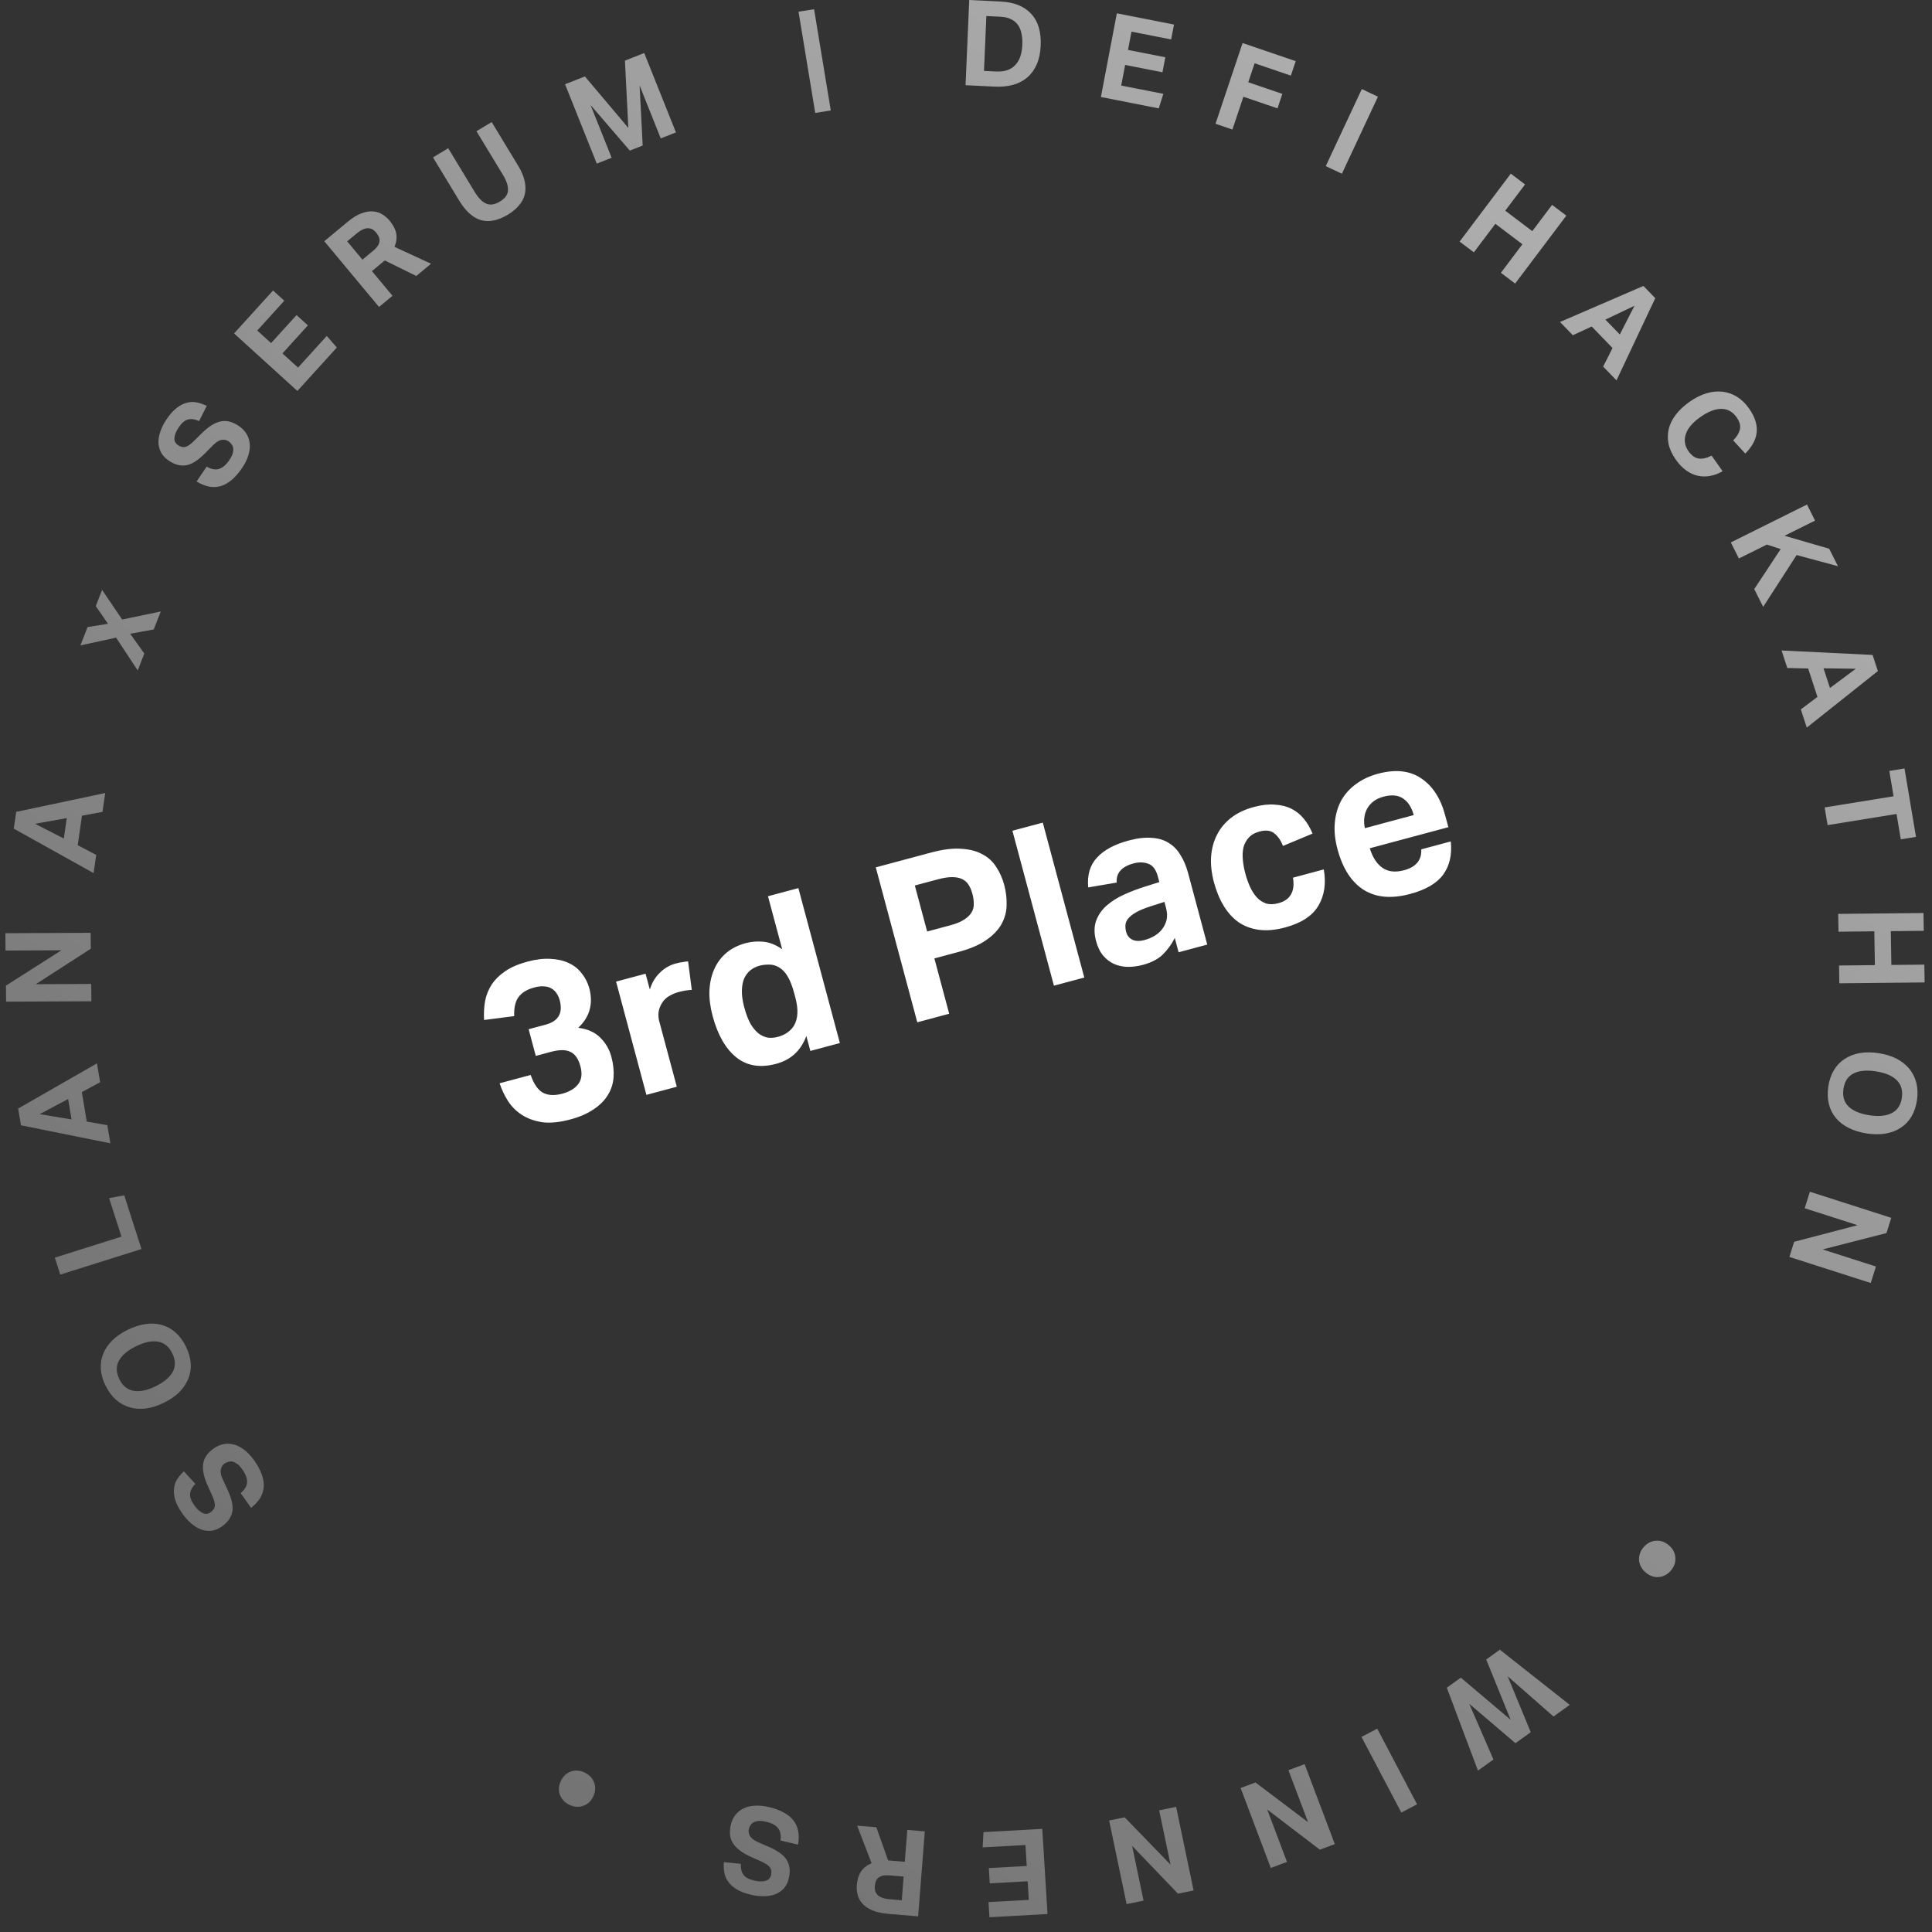 <svg width="129" height="129" viewBox="0 0 129 129" fill="none" xmlns="http://www.w3.org/2000/svg">
<rect x="0" y="0" width="129" height="129" fill="#333333" stroke="none"/>
<path d="M35.432 71.775C35.648 72.39 35.925 72.787 36.263 72.966C36.601 73.144 37.031 73.164 37.552 73.024C38.016 72.9 38.364 72.692 38.597 72.402C38.837 72.1 38.889 71.698 38.755 71.195C38.623 70.703 38.403 70.384 38.095 70.239C37.794 70.081 37.358 70.079 36.788 70.231L35.774 70.503L35.297 68.721L36.427 68.418C37.286 68.188 37.601 67.643 37.371 66.783C37.327 66.619 37.261 66.471 37.174 66.339C37.084 66.197 36.972 66.088 36.837 66.01C36.7 65.922 36.537 65.873 36.347 65.862C36.155 65.841 35.929 65.865 35.668 65.935C35.205 66.059 34.861 66.265 34.638 66.553C34.415 66.84 34.313 67.271 34.332 67.846L32.321 68.105C32.297 67.667 32.319 67.247 32.387 66.845C32.465 66.441 32.614 66.07 32.834 65.732C33.063 65.391 33.371 65.091 33.758 64.832C34.144 64.573 34.631 64.365 35.221 64.207C35.791 64.054 36.307 63.993 36.771 64.024C37.233 64.046 37.636 64.14 37.98 64.306C38.335 64.47 38.625 64.703 38.851 65.004C39.084 65.294 39.251 65.627 39.352 66.004C39.483 66.497 39.49 66.966 39.372 67.412C39.26 67.845 39.006 68.25 38.61 68.625C39.254 68.712 39.749 68.936 40.095 69.299C40.447 69.65 40.69 70.071 40.822 70.564C40.949 71.037 40.998 71.49 40.968 71.922C40.939 72.354 40.812 72.751 40.588 73.111C40.373 73.469 40.06 73.786 39.647 74.062C39.237 74.348 38.713 74.576 38.076 74.747C37.352 74.941 36.721 75.001 36.183 74.928C35.653 74.842 35.199 74.674 34.821 74.423C34.444 74.173 34.138 73.861 33.903 73.489C33.666 73.108 33.485 72.721 33.36 72.33L35.432 71.775ZM41.135 65.542L43.105 65.014L43.389 66.071C43.533 65.608 43.759 65.232 44.065 64.943C44.367 64.644 44.717 64.442 45.113 64.336C45.306 64.284 45.468 64.251 45.599 64.237C45.727 64.213 45.842 64.198 45.944 64.191L46.191 66.097C45.943 66.101 45.651 66.149 45.312 66.239C45.09 66.299 44.886 66.385 44.698 66.497C44.508 66.6 44.351 66.745 44.225 66.934C44.093 67.135 44.009 67.344 43.974 67.561C43.948 67.775 43.963 67.983 44.017 68.186L45.19 72.561L43.161 73.105L41.135 65.542ZM53.84 69.172C53.481 70.148 52.809 70.768 51.823 71.032C50.761 71.317 49.873 71.172 49.16 70.597C48.447 70.022 47.92 69.102 47.581 67.836C47.424 67.247 47.352 66.692 47.368 66.17C47.39 65.636 47.495 65.157 47.682 64.735C47.867 64.302 48.136 63.935 48.489 63.633C48.843 63.331 49.276 63.112 49.788 62.974C50.165 62.874 50.555 62.842 50.958 62.878C51.371 62.913 51.794 63.079 52.226 63.377L51.278 59.842L53.307 59.299L56.079 69.644L54.108 70.172L53.84 69.172ZM53.028 66.315C52.899 65.832 52.752 65.457 52.587 65.191C52.432 64.921 52.239 64.72 52.006 64.585C51.785 64.458 51.562 64.399 51.337 64.407C51.119 64.404 50.908 64.429 50.705 64.484C50.483 64.543 50.282 64.644 50.103 64.785C49.933 64.924 49.795 65.105 49.69 65.33C49.594 65.553 49.543 65.825 49.536 66.148C49.529 66.471 49.582 66.84 49.693 67.255C49.815 67.709 49.956 68.08 50.116 68.369C50.283 68.645 50.465 68.86 50.661 69.014C50.855 69.159 51.061 69.249 51.277 69.284C51.491 69.31 51.709 69.293 51.931 69.233C52.414 69.104 52.773 68.858 53.007 68.495C53.148 68.25 53.226 67.98 53.24 67.687C53.262 67.381 53.215 67.01 53.098 66.576L53.028 66.315ZM58.476 57.914L62.17 56.924C62.962 56.711 63.639 56.628 64.2 56.675C64.768 56.709 65.242 56.836 65.622 57.055C66.009 57.262 66.313 57.548 66.535 57.913C66.764 58.265 66.936 58.654 67.05 59.079C67.171 59.533 67.225 59.985 67.211 60.434C67.206 60.88 67.092 61.304 66.868 61.706C66.652 62.095 66.312 62.45 65.849 62.771C65.396 63.089 64.783 63.351 64.01 63.559L62.388 63.993L63.378 67.688L61.248 68.259L58.476 57.914ZM63.456 61.781C63.833 61.68 64.132 61.559 64.353 61.417C64.583 61.272 64.753 61.113 64.861 60.939C64.97 60.765 65.023 60.575 65.019 60.369C65.023 60.15 64.993 59.925 64.931 59.693C64.867 59.452 64.781 59.247 64.674 59.079C64.567 58.911 64.424 58.784 64.245 58.697C64.067 58.61 63.843 58.567 63.573 58.566C63.314 58.564 62.996 58.613 62.619 58.714L61.083 59.125L61.906 62.197L63.456 61.781ZM67.599 55.469L69.627 54.926L72.399 65.271L70.371 65.814L67.599 55.469ZM78.44 62.627C78.231 63.045 77.967 63.411 77.647 63.725C77.337 64.035 76.887 64.27 76.298 64.428C75.96 64.518 75.625 64.562 75.292 64.558C74.97 64.551 74.668 64.487 74.387 64.365C74.115 64.241 73.875 64.057 73.664 63.813C73.451 63.56 73.292 63.235 73.186 62.839C73.046 62.318 73.048 61.861 73.192 61.471C73.336 61.08 73.572 60.743 73.899 60.459C74.227 60.174 74.612 59.931 75.055 59.73C75.507 59.525 75.972 59.349 76.45 59.2L77.409 58.897L77.308 58.52C77.184 58.056 76.969 57.773 76.661 57.669C76.363 57.562 76.041 57.555 75.693 57.648C74.891 57.863 74.514 58.291 74.561 58.93L72.66 59.253C72.583 58.425 72.778 57.762 73.245 57.264C73.709 56.756 74.415 56.376 75.362 56.122C75.941 55.967 76.453 55.907 76.898 55.944C77.34 55.97 77.716 56.081 78.028 56.278C78.349 56.471 78.613 56.742 78.82 57.09C79.034 57.426 79.203 57.826 79.328 58.289L80.609 63.071L78.696 63.583L78.44 62.627ZM77.748 60.219L76.862 60.503C76.442 60.636 76.111 60.772 75.868 60.909C75.625 61.047 75.446 61.188 75.329 61.333C75.22 61.466 75.159 61.606 75.147 61.755C75.135 61.903 75.151 62.059 75.195 62.223C75.262 62.474 75.402 62.649 75.615 62.747C75.828 62.846 76.088 62.853 76.398 62.771C76.919 62.631 77.312 62.396 77.576 62.067C77.723 61.882 77.827 61.673 77.889 61.439C77.948 61.196 77.936 60.919 77.853 60.61L77.748 60.219ZM88.388 58.051C88.554 58.98 88.434 59.789 88.028 60.477C87.63 61.153 86.885 61.638 85.793 61.93C85.156 62.101 84.579 62.152 84.064 62.083C83.549 62.014 83.095 61.846 82.702 61.578C82.319 61.308 81.989 60.946 81.712 60.492C81.435 60.039 81.217 59.512 81.056 58.913C80.896 58.315 80.832 57.747 80.864 57.21C80.903 56.661 81.036 56.17 81.261 55.737C81.484 55.294 81.802 54.914 82.213 54.597C82.625 54.279 83.131 54.04 83.73 53.88C84.242 53.743 84.704 53.691 85.117 53.726C85.537 53.748 85.908 53.84 86.231 54.002C86.554 54.164 86.832 54.389 87.065 54.679C87.295 54.959 87.486 55.285 87.638 55.659L85.669 56.482C85.517 56.108 85.323 55.829 85.087 55.644C84.849 55.449 84.517 55.408 84.092 55.522C83.783 55.605 83.545 55.741 83.378 55.931C83.209 56.111 83.092 56.328 83.025 56.584C82.969 56.838 82.956 57.115 82.985 57.418C83.012 57.711 83.067 58.012 83.149 58.322C83.235 58.64 83.34 58.938 83.466 59.215C83.592 59.492 83.743 59.726 83.918 59.917C84.094 60.108 84.301 60.244 84.54 60.325C84.777 60.396 85.049 60.39 85.359 60.307C85.764 60.199 86.047 59.999 86.207 59.707C86.367 59.416 86.408 59.048 86.331 58.603L88.388 58.051ZM96.868 56.183C96.961 57.069 96.791 57.808 96.36 58.4C95.935 58.98 95.202 59.409 94.158 59.689C92.903 60.025 91.863 59.931 91.039 59.407C90.225 58.879 89.647 57.978 89.305 56.703C89.135 56.066 89.075 55.476 89.126 54.934C89.175 54.383 89.317 53.889 89.553 53.453C89.797 53.015 90.129 52.647 90.546 52.349C90.96 52.041 91.447 51.812 92.008 51.662C93.167 51.351 94.125 51.452 94.883 51.963C95.651 52.471 96.187 53.291 96.489 54.421L96.707 55.232L91.462 56.638C91.644 57.241 91.927 57.678 92.31 57.948C92.69 58.208 93.17 58.261 93.75 58.106C94.551 57.891 94.934 57.426 94.898 56.711L96.868 56.183ZM94.394 54.423C94.254 53.902 94.015 53.531 93.676 53.311C93.347 53.089 92.913 53.05 92.372 53.195C92.101 53.267 91.876 53.374 91.697 53.516C91.517 53.657 91.376 53.824 91.272 54.017C91.176 54.199 91.116 54.401 91.093 54.624C91.068 54.838 91.081 55.062 91.134 55.297L94.394 54.423Z" fill="white"/>
<path d="M111.443 103.19C111.576 103.305 111.678 103.432 111.748 103.571C111.819 103.717 111.858 103.863 111.865 104.01C111.876 104.16 111.857 104.308 111.807 104.455C111.754 104.605 111.67 104.747 111.556 104.879C111.444 105.007 111.32 105.106 111.182 105.175C111.04 105.249 110.894 105.291 110.744 105.301C110.598 105.314 110.45 105.294 110.299 105.24C110.152 105.19 110.012 105.107 109.879 104.991C109.743 104.872 109.637 104.742 109.562 104.6C109.492 104.461 109.451 104.317 109.44 104.167C109.429 104.017 109.45 103.866 109.503 103.716C109.553 103.569 109.633 103.432 109.745 103.304C109.859 103.172 109.987 103.069 110.129 102.995C110.267 102.926 110.411 102.886 110.561 102.876C110.711 102.866 110.861 102.884 111.012 102.93C111.163 102.984 111.306 103.071 111.443 103.19Z" fill="url(#paint0_linear)"/>
<path d="M104.813 113.834L103.727 114.612L100.666 111.923L102.208 115.66L101.186 116.392L98.1 113.761L99.718 117.483L98.684 118.223L96.603 112.688L97.54 112.017L100.866 114.83L99.234 110.804L100.146 110.151L104.813 113.834Z" fill="url(#paint1_linear)"/>
<path d="M94.618 120.475L93.567 121.024L90.907 115.972L91.958 115.423L94.618 120.475Z" fill="url(#paint2_linear)"/>
<path d="M89.126 123.132L88.126 123.504L84.612 120.821L85.933 124.321L84.851 124.723L82.836 119.384L83.828 119.015L87.338 121.666L86.029 118.196L87.11 117.794L89.126 123.132Z" fill="url(#paint3_linear)"/>
<path d="M79.697 126.227L78.651 126.44L75.591 123.248L76.356 126.906L75.224 127.136L74.056 121.555L75.095 121.344L78.156 124.503L77.398 120.876L78.53 120.646L79.697 126.227Z" fill="url(#paint4_linear)"/>
<path d="M69.943 127.8L66.066 128.014L66.003 127.003L68.694 126.854L68.618 125.612L66.086 125.752L66.023 124.732L68.555 124.592L68.468 123.191L65.611 123.349L65.668 122.331L69.592 122.114L69.943 127.8Z" fill="url(#paint5_linear)"/>
<path d="M61.304 127.957L59.292 127.786C58.847 127.749 58.485 127.665 58.207 127.535C57.923 127.409 57.706 127.255 57.555 127.071C57.404 126.893 57.304 126.698 57.257 126.486C57.209 126.279 57.193 126.078 57.208 125.882C57.237 125.516 57.327 125.215 57.479 124.977C57.631 124.739 57.87 124.549 58.196 124.406L57.232 121.9L58.512 122.008L59.3 124.219L60.413 124.313L60.58 122.183L61.749 122.282L61.304 127.957ZM59.413 125.221C59.228 125.205 59.072 125.21 58.948 125.237C58.822 125.269 58.722 125.317 58.648 125.38C58.568 125.448 58.511 125.531 58.477 125.629C58.442 125.728 58.42 125.838 58.411 125.96C58.403 126.06 58.411 126.157 58.436 126.25C58.46 126.348 58.51 126.435 58.584 126.51C58.652 126.591 58.754 126.655 58.889 126.704C59.018 126.758 59.186 126.793 59.392 126.811L60.212 126.88L60.336 125.299L59.413 125.221Z" fill="url(#paint6_linear)"/>
<path d="M52.112 122.891C52.164 122.543 52.112 122.269 51.955 122.069C51.794 121.868 51.523 121.723 51.145 121.635C50.963 121.593 50.806 121.575 50.673 121.582C50.54 121.595 50.427 121.623 50.335 121.667C50.242 121.716 50.17 121.781 50.119 121.862C50.062 121.942 50.022 122.033 49.999 122.137C49.966 122.282 49.99 122.429 50.07 122.579C50.15 122.734 50.328 122.873 50.606 122.998L51.299 123.299C51.573 123.417 51.809 123.543 52.008 123.676C52.207 123.81 52.367 123.959 52.488 124.124C52.602 124.292 52.677 124.481 52.711 124.691C52.745 124.901 52.732 125.138 52.672 125.402C52.612 125.666 52.508 125.887 52.358 126.064C52.203 126.241 52.017 126.375 51.8 126.466C51.578 126.556 51.326 126.604 51.047 126.609C50.766 126.62 50.467 126.589 50.151 126.515C49.746 126.421 49.42 126.295 49.171 126.139C48.923 125.983 48.733 125.808 48.603 125.614C48.471 125.425 48.389 125.221 48.357 125.001C48.32 124.78 48.313 124.557 48.337 124.334L49.465 124.45C49.453 124.768 49.514 125.014 49.65 125.188C49.78 125.36 50.011 125.485 50.343 125.562C50.54 125.608 50.707 125.628 50.845 125.622C50.977 125.62 51.088 125.599 51.178 125.56C51.268 125.527 51.337 125.477 51.384 125.412C51.432 125.347 51.464 125.275 51.482 125.198C51.529 124.991 51.507 124.822 51.417 124.692C51.321 124.56 51.14 124.434 50.873 124.311L50.144 123.986C49.569 123.727 49.173 123.43 48.954 123.095C48.734 122.766 48.681 122.35 48.795 121.848C48.85 121.605 48.948 121.39 49.089 121.205C49.222 121.023 49.398 120.876 49.615 120.763C49.825 120.654 50.075 120.59 50.363 120.57C50.653 120.544 50.979 120.574 51.342 120.659C52.099 120.835 52.643 121.131 52.975 121.546C53.3 121.966 53.404 122.505 53.287 123.165L52.112 122.891Z" fill="url(#paint7_linear)"/>
<path d="M39.612 119.951C39.538 120.11 39.444 120.242 39.33 120.347C39.21 120.454 39.08 120.53 38.941 120.576C38.8 120.627 38.651 120.648 38.497 120.64C38.337 120.629 38.178 120.586 38.019 120.511C37.864 120.438 37.734 120.345 37.629 120.231C37.518 120.114 37.438 119.985 37.386 119.844C37.332 119.707 37.31 119.559 37.32 119.399C37.327 119.244 37.368 119.087 37.442 118.929C37.518 118.765 37.614 118.629 37.73 118.519C37.844 118.414 37.971 118.337 38.112 118.286C38.254 118.235 38.404 118.215 38.564 118.226C38.719 118.234 38.873 118.275 39.027 118.348C39.187 118.423 39.321 118.519 39.432 118.635C39.537 118.749 39.616 118.877 39.667 119.019C39.719 119.16 39.743 119.31 39.741 119.467C39.731 119.626 39.688 119.788 39.612 119.951Z" fill="url(#paint8_linear)"/>
<path d="M16.067 99.693C16.338 99.471 16.482 99.233 16.498 98.98C16.512 98.723 16.406 98.436 16.182 98.117C16.074 97.965 15.968 97.847 15.864 97.764C15.756 97.683 15.652 97.629 15.554 97.6C15.452 97.574 15.354 97.574 15.262 97.6C15.167 97.621 15.076 97.662 14.989 97.723C14.867 97.809 14.787 97.934 14.747 98.098C14.703 98.266 14.744 98.489 14.868 98.766L15.186 99.452C15.312 99.722 15.405 99.973 15.464 100.205C15.524 100.436 15.544 100.654 15.525 100.856C15.498 101.057 15.428 101.247 15.313 101.425C15.199 101.603 15.031 101.77 14.81 101.925C14.588 102.081 14.362 102.174 14.132 102.206C13.898 102.233 13.669 102.208 13.446 102.13C13.219 102.048 12.999 101.916 12.786 101.733C12.569 101.554 12.366 101.331 12.179 101.065C11.939 100.725 11.778 100.415 11.696 100.133C11.615 99.852 11.59 99.596 11.621 99.365C11.649 99.137 11.724 98.931 11.847 98.747C11.967 98.558 12.111 98.389 12.278 98.239L13.045 99.079C12.823 99.306 12.704 99.53 12.69 99.748C12.672 99.963 12.762 100.209 12.959 100.488C13.076 100.654 13.188 100.78 13.295 100.868C13.395 100.954 13.492 101.013 13.585 101.045C13.675 101.08 13.759 101.089 13.838 101.073C13.918 101.056 13.99 101.025 14.055 100.979C14.228 100.858 14.325 100.718 14.344 100.561C14.36 100.4 14.309 100.185 14.191 99.916L13.862 99.189C13.605 98.613 13.507 98.129 13.566 97.735C13.622 97.344 13.86 97.001 14.281 96.706C14.485 96.562 14.701 96.469 14.93 96.426C15.151 96.381 15.381 96.389 15.619 96.45C15.849 96.51 16.079 96.629 16.308 96.807C16.542 96.981 16.766 97.221 16.981 97.526C17.43 98.163 17.64 98.745 17.611 99.274C17.574 99.802 17.292 100.27 16.763 100.68L16.067 99.693Z" fill="url(#paint9_linear)"/>
<path d="M12.411 89.905C12.6 90.287 12.707 90.659 12.733 91.02C12.758 91.382 12.706 91.725 12.577 92.05C12.447 92.374 12.247 92.675 11.975 92.951C11.701 93.222 11.357 93.459 10.943 93.662C10.528 93.865 10.13 93.993 9.747 94.044C9.361 94.091 9 94.066 8.662 93.97C8.323 93.87 8.016 93.7 7.743 93.459C7.47 93.219 7.241 92.91 7.054 92.533C6.864 92.151 6.757 91.779 6.732 91.417C6.707 91.056 6.76 90.715 6.891 90.395C7.02 90.07 7.222 89.772 7.496 89.501C7.77 89.23 8.115 88.993 8.529 88.79C8.943 88.587 9.342 88.459 9.725 88.408C10.105 88.352 10.464 88.372 10.802 88.467C11.137 88.558 11.441 88.724 11.714 88.964C11.987 89.204 12.219 89.518 12.411 89.905ZM11.5 90.36C11.278 89.911 10.96 89.652 10.546 89.582C10.132 89.511 9.642 89.615 9.076 89.893C8.514 90.169 8.135 90.492 7.939 90.861C7.738 91.232 7.749 91.643 7.971 92.092C8.194 92.541 8.514 92.799 8.933 92.867C9.346 92.937 9.834 92.834 10.396 92.559C10.963 92.281 11.344 91.957 11.54 91.588C11.736 91.219 11.722 90.809 11.5 90.36Z" fill="url(#paint10_linear)"/>
<path d="M4.024 85.106L3.66 83.973L8.11 82.57L7.285 79.998L8.296 79.814L9.446 83.397L4.024 85.106Z" fill="url(#paint11_linear)"/>
<path d="M1.4 75.136L1.212 74.018L6.475 71.001L6.686 72.261L5.464 72.919L5.793 74.888L7.167 75.127L7.37 76.339L1.4 75.136ZM4.548 73.382L2.649 74.393L4.776 74.745L4.548 73.382Z" fill="url(#paint12_linear)"/>
<path d="M0.407 66.881L0.396 65.812L4.103 63.45L0.37 63.468L0.357 62.311L6.052 62.284L6.064 63.345L2.389 65.715L6.089 65.698L6.102 66.855L0.407 66.881Z" fill="url(#paint13_linear)"/>
<path d="M0.92 55.328L1.083 54.209L7.026 52.95L6.842 54.211L5.475 54.463L5.188 56.435L6.425 57.082L6.248 58.296L0.92 55.328ZM4.459 54.624L2.339 55.004L4.261 55.988L4.459 54.624Z" fill="url(#paint14_linear)"/>
<path d="M7.751 42.575L5.368 43.094L5.847 41.871L7.212 41.65L6.395 40.47L6.818 39.388L8.156 41.365L10.734 40.829L10.265 42.03L8.694 42.315L9.635 43.638L9.195 44.765L7.751 42.575Z" fill="url(#paint15_linear)"/>
<path d="M13.8 31.155C14.105 31.332 14.38 31.384 14.622 31.312C14.867 31.235 15.098 31.037 15.316 30.717C15.42 30.563 15.493 30.424 15.533 30.297C15.569 30.168 15.584 30.052 15.575 29.95C15.563 29.846 15.528 29.754 15.471 29.677C15.417 29.595 15.346 29.524 15.258 29.464C15.134 29.38 14.989 29.348 14.82 29.368C14.648 29.385 14.454 29.5 14.239 29.712L13.711 30.247C13.503 30.458 13.301 30.632 13.105 30.768C12.91 30.904 12.714 30.998 12.517 31.05C12.319 31.095 12.117 31.095 11.909 31.049C11.701 31.004 11.485 30.904 11.261 30.751C11.036 30.598 10.867 30.419 10.755 30.214C10.646 30.005 10.588 29.782 10.581 29.546C10.576 29.305 10.621 29.054 10.716 28.791C10.806 28.525 10.942 28.259 11.124 27.991C11.356 27.649 11.589 27.391 11.824 27.217C12.058 27.043 12.289 26.931 12.516 26.881C12.739 26.827 12.959 26.826 13.175 26.878C13.395 26.925 13.604 27.001 13.804 27.105L13.293 28.114C13.001 27.985 12.749 27.951 12.54 28.014C12.333 28.071 12.134 28.241 11.943 28.521C11.83 28.688 11.752 28.837 11.708 28.967C11.663 29.091 11.642 29.202 11.646 29.301C11.646 29.396 11.667 29.479 11.711 29.547C11.755 29.615 11.81 29.672 11.876 29.717C12.052 29.837 12.217 29.879 12.37 29.843C12.527 29.802 12.71 29.68 12.919 29.476L13.483 28.917C13.93 28.477 14.348 28.217 14.738 28.137C15.123 28.053 15.53 28.157 15.957 28.449C16.164 28.59 16.329 28.76 16.451 28.959C16.573 29.151 16.647 29.369 16.675 29.613C16.701 29.849 16.672 30.105 16.588 30.381C16.508 30.661 16.364 30.954 16.155 31.261C15.72 31.901 15.25 32.299 14.745 32.455C14.238 32.603 13.698 32.501 13.125 32.149L13.8 31.155Z" fill="url(#paint16_linear)"/>
<path d="M15.629 22.263L18.231 19.396L18.983 20.079L17.177 22.069L18.1 22.909L19.8 21.037L20.558 21.725L18.858 23.598L19.9 24.545L21.819 22.431L22.491 23.203L19.856 26.105L15.629 22.263Z" fill="url(#paint17_linear)"/>
<path d="M21.652 16.105L23.2 14.82C23.542 14.535 23.858 14.343 24.146 14.242C24.435 14.133 24.698 14.092 24.933 14.118C25.166 14.141 25.373 14.211 25.555 14.331C25.733 14.446 25.886 14.579 26.012 14.731C26.247 15.014 26.394 15.294 26.453 15.571C26.511 15.848 26.475 16.152 26.343 16.483L28.781 17.61L27.796 18.428L25.691 17.39L24.834 18.101L26.206 19.749L25.307 20.495L21.652 16.105ZM24.909 16.749C25.052 16.631 25.158 16.518 25.228 16.411C25.294 16.301 25.332 16.197 25.341 16.099C25.35 15.995 25.332 15.895 25.288 15.8C25.244 15.705 25.182 15.611 25.104 15.516C25.039 15.438 24.965 15.375 24.883 15.325C24.797 15.272 24.701 15.244 24.596 15.242C24.491 15.232 24.373 15.256 24.243 15.316C24.114 15.367 23.97 15.459 23.811 15.591L23.181 16.115L24.2 17.338L24.909 16.749Z" fill="url(#paint18_linear)"/>
<path d="M28.912 10.509L29.927 9.898L31.689 12.805C31.941 13.219 32.2 13.483 32.467 13.597C32.734 13.71 33.038 13.664 33.378 13.458C33.719 13.253 33.899 13.008 33.918 12.722C33.942 12.434 33.828 12.083 33.576 11.668L31.814 8.761L32.829 8.15L34.592 11.056C34.816 11.426 34.962 11.77 35.032 12.089C35.101 12.408 35.104 12.705 35.041 12.979C34.976 13.249 34.844 13.497 34.645 13.722C34.454 13.949 34.207 14.155 33.902 14.338C33.593 14.524 33.291 14.65 32.996 14.715C32.706 14.778 32.425 14.776 32.155 14.709C31.882 14.637 31.621 14.492 31.371 14.275C31.122 14.058 30.885 13.765 30.661 13.396L28.912 10.509Z" fill="url(#paint19_linear)"/>
<path d="M37.729 5.626L39.054 5.104L41.953 8.54L41.727 4.049L43.015 3.541L45.133 8.841L44.119 9.241L42.707 5.708L42.912 9.717L42.053 10.056L39.43 7.009L40.839 10.534L39.847 10.926L37.729 5.626Z" fill="url(#paint20_linear)"/>
<path d="M53.318 0.781L54.356 0.616L55.472 7.375L54.433 7.54L53.318 0.781Z" fill="url(#paint21_linear)"/>
<path d="M64.716 0L66.844 0.105C67.715 0.149 68.382 0.418 68.845 0.915C69.314 1.412 69.528 2.125 69.487 3.055C69.467 3.527 69.38 3.938 69.226 4.287C69.078 4.636 68.871 4.927 68.606 5.158C68.34 5.39 68.021 5.558 67.65 5.662C67.278 5.766 66.861 5.806 66.398 5.783L64.47 5.688L64.716 0ZM66.466 4.773C66.774 4.788 67.039 4.759 67.261 4.685C67.482 4.605 67.663 4.486 67.803 4.328C67.948 4.17 68.058 3.982 68.131 3.762C68.205 3.537 68.248 3.283 68.26 3.002C68.272 2.726 68.253 2.474 68.205 2.249C68.161 2.018 68.082 1.822 67.966 1.662C67.851 1.502 67.697 1.374 67.504 1.28C67.316 1.185 67.082 1.131 66.8 1.117L65.86 1.071L65.701 4.735L66.466 4.773Z" fill="url(#paint22_linear)"/>
<path d="M74.572 0.89L78.388 1.64L78.198 2.634L75.55 2.113L75.317 3.334L77.809 3.824L77.618 4.826L75.126 4.336L74.864 5.713L77.677 6.266L77.37 7.237L73.507 6.477L74.572 0.89Z" fill="url(#paint23_linear)"/>
<path d="M82.967 2.874L86.515 4.083L86.191 5.049L83.771 4.225L83.346 5.493L85.623 6.268L85.299 7.235L83.022 6.459L82.288 8.648L81.161 8.264L82.967 2.874Z" fill="url(#paint24_linear)"/>
<path d="M90.929 5.947L92.006 6.456L89.598 11.601L88.521 11.092L90.929 5.947Z" fill="url(#paint25_linear)"/>
<path d="M100.876 11.595L101.827 12.315L100.506 14.067L102.311 15.433L103.632 13.68L104.583 14.399L101.166 18.933L100.215 18.215L101.651 16.309L99.845 14.944L98.409 16.849L97.459 16.13L100.876 11.595Z" fill="url(#paint26_linear)"/>
<path d="M109.732 19.093L110.522 19.91L107.933 25.397L107.043 24.477L107.669 23.238L106.278 21.8L105.018 22.384L104.161 21.499L109.732 19.093ZM108.155 22.333L109.134 20.418L107.192 21.339L108.155 22.333Z" fill="url(#paint27_linear)"/>
<path d="M115.02 31.465C114.757 31.617 114.486 31.72 114.205 31.773C113.933 31.828 113.66 31.828 113.387 31.772C113.121 31.717 112.86 31.601 112.604 31.422C112.352 31.248 112.115 31.004 111.893 30.69C111.644 30.337 111.483 29.984 111.409 29.632C111.339 29.284 111.345 28.944 111.429 28.611C111.515 28.283 111.676 27.968 111.91 27.667C112.149 27.362 112.451 27.081 112.815 26.825C113.193 26.56 113.567 26.372 113.937 26.262C114.307 26.152 114.664 26.116 115.009 26.154C115.354 26.192 115.676 26.305 115.977 26.491C116.277 26.677 116.546 26.939 116.782 27.274C116.992 27.57 117.136 27.853 117.216 28.123C117.299 28.397 117.324 28.657 117.289 28.902C117.258 29.152 117.177 29.392 117.047 29.621C116.916 29.849 116.745 30.071 116.532 30.285L115.726 29.405C115.966 29.165 116.114 28.92 116.172 28.671C116.233 28.426 116.159 28.155 115.95 27.859C115.685 27.485 115.343 27.298 114.922 27.3C114.509 27.304 114.047 27.485 113.535 27.845C113.019 28.208 112.694 28.589 112.561 28.989C112.431 29.393 112.489 29.769 112.735 30.118C112.947 30.419 113.179 30.585 113.429 30.618C113.686 30.652 113.971 30.586 114.282 30.42L115.02 31.465Z" fill="url(#paint28_linear)"/>
<path d="M120.653 33.688L121.191 34.76L119.154 35.773L122.135 36.639L122.72 37.804L119.961 37.06L117.727 40.52L117.132 39.334L118.896 36.661L117.972 36.362L116.105 37.29L115.567 36.218L120.653 33.688Z" fill="url(#paint29_linear)"/>
<path d="M125.033 43.73L125.386 44.808L120.639 48.582L120.242 47.367L121.351 46.532L120.731 44.634L119.338 44.603L118.956 43.433L125.033 43.73ZM122.187 45.937L123.911 44.653L121.757 44.623L122.187 45.937Z" fill="url(#paint30_linear)"/>
<path d="M126.434 53.168L126.15 51.475L127.164 51.311L127.931 55.878L126.916 56.042L126.632 54.349L122.03 55.093L121.832 53.912L126.434 53.168Z" fill="url(#paint31_linear)"/>
<path d="M128.431 60.963L128.451 62.151L126.25 62.173L126.287 64.43L128.488 64.408L128.507 65.597L122.813 65.654L122.794 64.466L125.186 64.442L125.149 62.184L122.757 62.209L122.737 61.02L128.431 60.963Z" fill="url(#paint32_linear)"/>
<path d="M122.076 72.561C122.138 72.14 122.26 71.775 122.445 71.464C122.63 71.153 122.868 70.902 123.16 70.71C123.451 70.517 123.788 70.386 124.169 70.314C124.55 70.248 124.969 70.25 125.427 70.319C125.885 70.389 126.286 70.511 126.632 70.687C126.977 70.868 127.261 71.094 127.486 71.364C127.709 71.64 127.865 71.954 127.954 72.305C128.043 72.657 128.057 73.041 127.997 73.456C127.935 73.877 127.812 74.243 127.628 74.553C127.443 74.864 127.205 75.112 126.914 75.299C126.623 75.492 126.287 75.621 125.906 75.687C125.525 75.753 125.106 75.751 124.648 75.682C124.191 75.613 123.789 75.49 123.443 75.314C123.097 75.144 122.812 74.923 122.587 74.653C122.362 74.388 122.206 74.079 122.117 73.727C122.028 73.375 122.015 72.987 122.076 72.561ZM123.088 72.706C123.016 73.2 123.131 73.593 123.433 73.886C123.734 74.179 124.198 74.373 124.825 74.467C125.446 74.561 125.942 74.513 126.314 74.322C126.691 74.132 126.916 73.79 126.987 73.296C127.059 72.801 126.941 72.407 126.635 72.114C126.333 71.821 125.872 71.628 125.251 71.534C124.624 71.439 124.125 71.487 123.753 71.678C123.382 71.869 123.16 72.211 123.088 72.706Z" fill="url(#paint33_linear)"/>
<path d="M126.28 81.315L125.96 82.332L121.696 83.424L125.257 84.565L124.91 85.666L119.477 83.925L119.795 82.915L124.031 81.806L120.5 80.675L120.847 79.573L126.28 81.315Z" fill="url(#paint34_linear)"/>
<defs>
<linearGradient id="paint0_linear" x1="102.638" y1="13.627" x2="23.306" y2="117.701" gradientUnits="userSpaceOnUse">
<stop stop-color="white" stop-opacity="0.6"/>
<stop offset="1" stop-color="white" stop-opacity="0.3"/>
</linearGradient>
<linearGradient id="paint1_linear" x1="102.638" y1="13.627" x2="23.306" y2="117.701" gradientUnits="userSpaceOnUse">
<stop stop-color="white" stop-opacity="0.6"/>
<stop offset="1" stop-color="white" stop-opacity="0.3"/>
</linearGradient>
<linearGradient id="paint2_linear" x1="102.638" y1="13.627" x2="23.306" y2="117.701" gradientUnits="userSpaceOnUse">
<stop stop-color="white" stop-opacity="0.6"/>
<stop offset="1" stop-color="white" stop-opacity="0.3"/>
</linearGradient>
<linearGradient id="paint3_linear" x1="102.638" y1="13.627" x2="23.306" y2="117.701" gradientUnits="userSpaceOnUse">
<stop stop-color="white" stop-opacity="0.6"/>
<stop offset="1" stop-color="white" stop-opacity="0.3"/>
</linearGradient>
<linearGradient id="paint4_linear" x1="102.638" y1="13.627" x2="23.306" y2="117.701" gradientUnits="userSpaceOnUse">
<stop stop-color="white" stop-opacity="0.6"/>
<stop offset="1" stop-color="white" stop-opacity="0.3"/>
</linearGradient>
<linearGradient id="paint5_linear" x1="102.638" y1="13.627" x2="23.306" y2="117.701" gradientUnits="userSpaceOnUse">
<stop stop-color="white" stop-opacity="0.6"/>
<stop offset="1" stop-color="white" stop-opacity="0.3"/>
</linearGradient>
<linearGradient id="paint6_linear" x1="102.638" y1="13.627" x2="23.306" y2="117.701" gradientUnits="userSpaceOnUse">
<stop stop-color="white" stop-opacity="0.6"/>
<stop offset="1" stop-color="white" stop-opacity="0.3"/>
</linearGradient>
<linearGradient id="paint7_linear" x1="102.638" y1="13.627" x2="23.306" y2="117.701" gradientUnits="userSpaceOnUse">
<stop stop-color="white" stop-opacity="0.6"/>
<stop offset="1" stop-color="white" stop-opacity="0.3"/>
</linearGradient>
<linearGradient id="paint8_linear" x1="102.638" y1="13.627" x2="23.306" y2="117.701" gradientUnits="userSpaceOnUse">
<stop stop-color="white" stop-opacity="0.6"/>
<stop offset="1" stop-color="white" stop-opacity="0.3"/>
</linearGradient>
<linearGradient id="paint9_linear" x1="102.638" y1="13.627" x2="23.306" y2="117.701" gradientUnits="userSpaceOnUse">
<stop stop-color="white" stop-opacity="0.6"/>
<stop offset="1" stop-color="white" stop-opacity="0.3"/>
</linearGradient>
<linearGradient id="paint10_linear" x1="102.638" y1="13.627" x2="23.306" y2="117.701" gradientUnits="userSpaceOnUse">
<stop stop-color="white" stop-opacity="0.6"/>
<stop offset="1" stop-color="white" stop-opacity="0.3"/>
</linearGradient>
<linearGradient id="paint11_linear" x1="102.638" y1="13.627" x2="23.306" y2="117.701" gradientUnits="userSpaceOnUse">
<stop stop-color="white" stop-opacity="0.6"/>
<stop offset="1" stop-color="white" stop-opacity="0.3"/>
</linearGradient>
<linearGradient id="paint12_linear" x1="102.638" y1="13.627" x2="23.306" y2="117.701" gradientUnits="userSpaceOnUse">
<stop stop-color="white" stop-opacity="0.6"/>
<stop offset="1" stop-color="white" stop-opacity="0.3"/>
</linearGradient>
<linearGradient id="paint13_linear" x1="102.638" y1="13.627" x2="23.306" y2="117.701" gradientUnits="userSpaceOnUse">
<stop stop-color="white" stop-opacity="0.6"/>
<stop offset="1" stop-color="white" stop-opacity="0.3"/>
</linearGradient>
<linearGradient id="paint14_linear" x1="102.638" y1="13.627" x2="23.306" y2="117.701" gradientUnits="userSpaceOnUse">
<stop stop-color="white" stop-opacity="0.6"/>
<stop offset="1" stop-color="white" stop-opacity="0.3"/>
</linearGradient>
<linearGradient id="paint15_linear" x1="102.638" y1="13.627" x2="23.306" y2="117.701" gradientUnits="userSpaceOnUse">
<stop stop-color="white" stop-opacity="0.6"/>
<stop offset="1" stop-color="white" stop-opacity="0.3"/>
</linearGradient>
<linearGradient id="paint16_linear" x1="102.638" y1="13.627" x2="23.306" y2="117.701" gradientUnits="userSpaceOnUse">
<stop stop-color="white" stop-opacity="0.6"/>
<stop offset="1" stop-color="white" stop-opacity="0.3"/>
</linearGradient>
<linearGradient id="paint17_linear" x1="102.638" y1="13.627" x2="23.306" y2="117.701" gradientUnits="userSpaceOnUse">
<stop stop-color="white" stop-opacity="0.6"/>
<stop offset="1" stop-color="white" stop-opacity="0.3"/>
</linearGradient>
<linearGradient id="paint18_linear" x1="102.638" y1="13.627" x2="23.306" y2="117.701" gradientUnits="userSpaceOnUse">
<stop stop-color="white" stop-opacity="0.6"/>
<stop offset="1" stop-color="white" stop-opacity="0.3"/>
</linearGradient>
<linearGradient id="paint19_linear" x1="102.638" y1="13.627" x2="23.306" y2="117.701" gradientUnits="userSpaceOnUse">
<stop stop-color="white" stop-opacity="0.6"/>
<stop offset="1" stop-color="white" stop-opacity="0.3"/>
</linearGradient>
<linearGradient id="paint20_linear" x1="102.638" y1="13.627" x2="23.306" y2="117.701" gradientUnits="userSpaceOnUse">
<stop stop-color="white" stop-opacity="0.6"/>
<stop offset="1" stop-color="white" stop-opacity="0.3"/>
</linearGradient>
<linearGradient id="paint21_linear" x1="102.638" y1="13.627" x2="23.306" y2="117.701" gradientUnits="userSpaceOnUse">
<stop stop-color="white" stop-opacity="0.6"/>
<stop offset="1" stop-color="white" stop-opacity="0.3"/>
</linearGradient>
<linearGradient id="paint22_linear" x1="102.638" y1="13.627" x2="23.306" y2="117.701" gradientUnits="userSpaceOnUse">
<stop stop-color="white" stop-opacity="0.6"/>
<stop offset="1" stop-color="white" stop-opacity="0.3"/>
</linearGradient>
<linearGradient id="paint23_linear" x1="102.638" y1="13.627" x2="23.306" y2="117.701" gradientUnits="userSpaceOnUse">
<stop stop-color="white" stop-opacity="0.6"/>
<stop offset="1" stop-color="white" stop-opacity="0.3"/>
</linearGradient>
<linearGradient id="paint24_linear" x1="102.638" y1="13.627" x2="23.306" y2="117.701" gradientUnits="userSpaceOnUse">
<stop stop-color="white" stop-opacity="0.6"/>
<stop offset="1" stop-color="white" stop-opacity="0.3"/>
</linearGradient>
<linearGradient id="paint25_linear" x1="102.638" y1="13.627" x2="23.306" y2="117.701" gradientUnits="userSpaceOnUse">
<stop stop-color="white" stop-opacity="0.6"/>
<stop offset="1" stop-color="white" stop-opacity="0.3"/>
</linearGradient>
<linearGradient id="paint26_linear" x1="102.638" y1="13.627" x2="23.306" y2="117.701" gradientUnits="userSpaceOnUse">
<stop stop-color="white" stop-opacity="0.6"/>
<stop offset="1" stop-color="white" stop-opacity="0.3"/>
</linearGradient>
<linearGradient id="paint27_linear" x1="102.638" y1="13.627" x2="23.306" y2="117.701" gradientUnits="userSpaceOnUse">
<stop stop-color="white" stop-opacity="0.6"/>
<stop offset="1" stop-color="white" stop-opacity="0.3"/>
</linearGradient>
<linearGradient id="paint28_linear" x1="102.638" y1="13.627" x2="23.306" y2="117.701" gradientUnits="userSpaceOnUse">
<stop stop-color="white" stop-opacity="0.6"/>
<stop offset="1" stop-color="white" stop-opacity="0.3"/>
</linearGradient>
<linearGradient id="paint29_linear" x1="102.638" y1="13.627" x2="23.306" y2="117.701" gradientUnits="userSpaceOnUse">
<stop stop-color="white" stop-opacity="0.6"/>
<stop offset="1" stop-color="white" stop-opacity="0.3"/>
</linearGradient>
<linearGradient id="paint30_linear" x1="102.638" y1="13.627" x2="23.306" y2="117.701" gradientUnits="userSpaceOnUse">
<stop stop-color="white" stop-opacity="0.6"/>
<stop offset="1" stop-color="white" stop-opacity="0.3"/>
</linearGradient>
<linearGradient id="paint31_linear" x1="102.638" y1="13.627" x2="23.306" y2="117.701" gradientUnits="userSpaceOnUse">
<stop stop-color="white" stop-opacity="0.6"/>
<stop offset="1" stop-color="white" stop-opacity="0.3"/>
</linearGradient>
<linearGradient id="paint32_linear" x1="102.638" y1="13.627" x2="23.306" y2="117.701" gradientUnits="userSpaceOnUse">
<stop stop-color="white" stop-opacity="0.6"/>
<stop offset="1" stop-color="white" stop-opacity="0.3"/>
</linearGradient>
<linearGradient id="paint33_linear" x1="102.638" y1="13.627" x2="23.306" y2="117.701" gradientUnits="userSpaceOnUse">
<stop stop-color="white" stop-opacity="0.6"/>
<stop offset="1" stop-color="white" stop-opacity="0.3"/>
</linearGradient>
<linearGradient id="paint34_linear" x1="102.638" y1="13.627" x2="23.306" y2="117.701" gradientUnits="userSpaceOnUse">
<stop stop-color="white" stop-opacity="0.6"/>
<stop offset="1" stop-color="white" stop-opacity="0.3"/>
</linearGradient>
</defs>
</svg>
